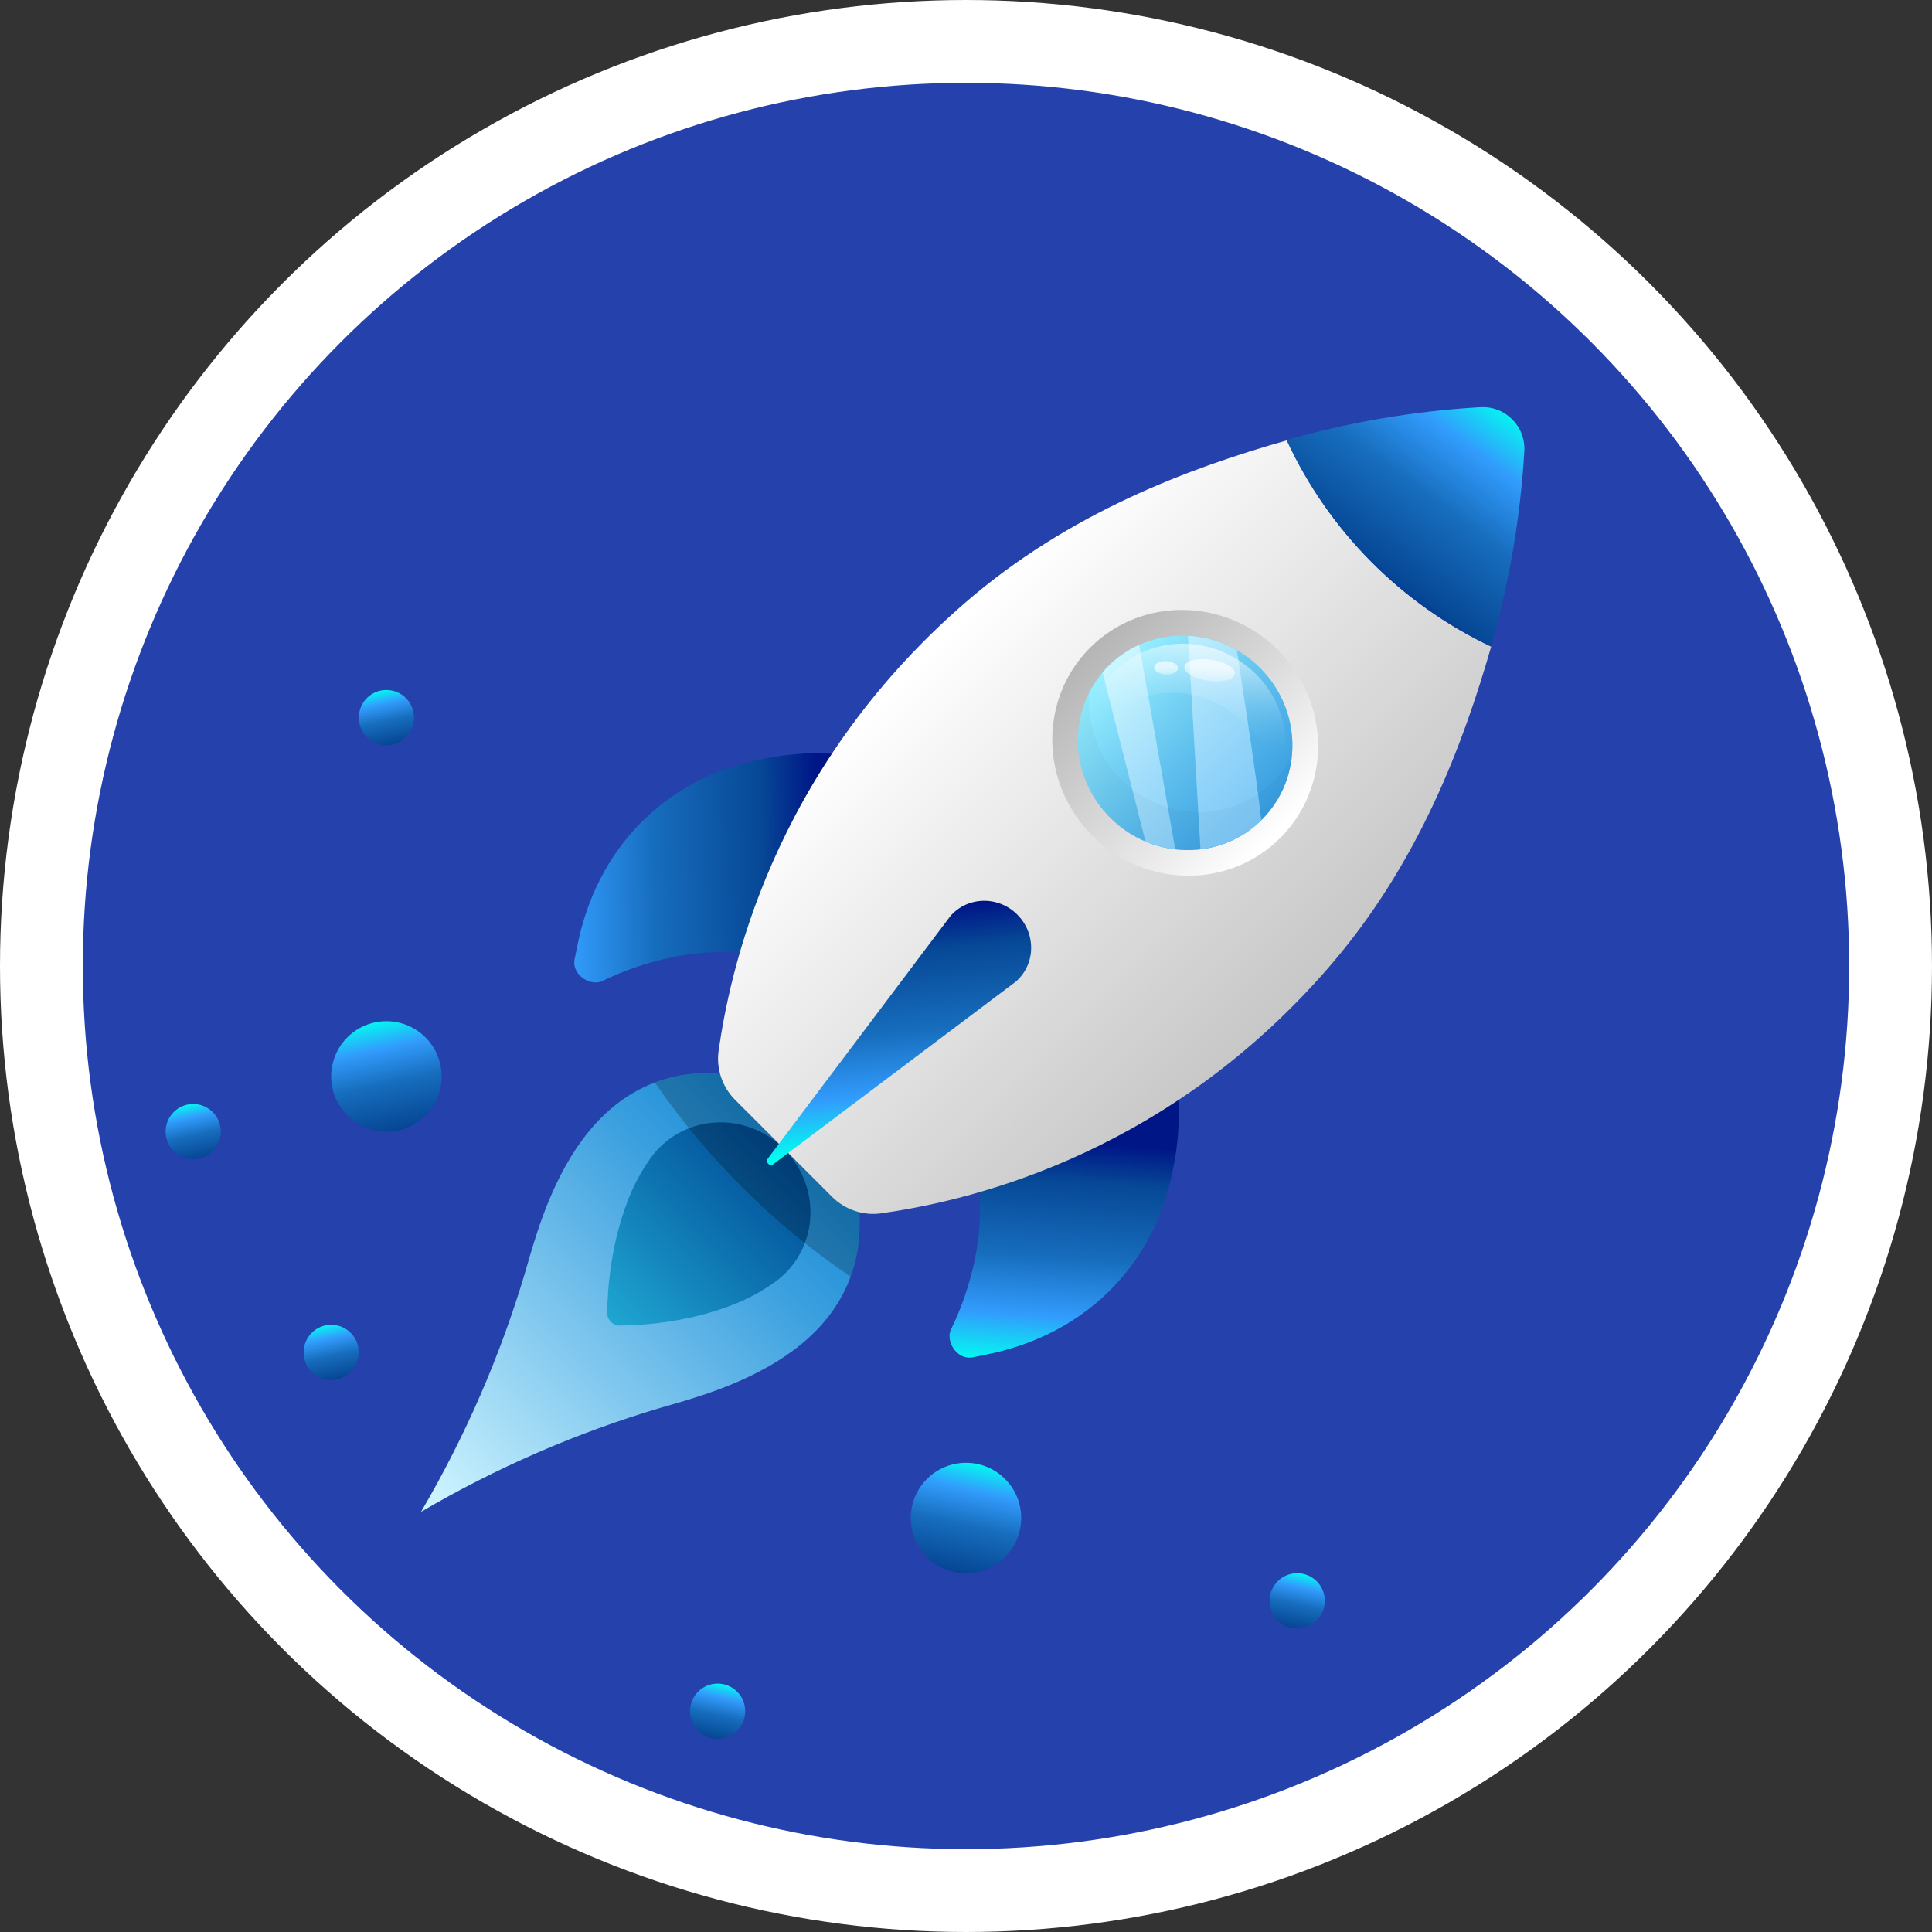 <svg width="70" height="70" viewBox="0 0 70 70" fill="none" xmlns="http://www.w3.org/2000/svg">
<rect x="0" y="0" width="70" height="70" fill="#333333" stroke="none"/>
<circle cx="35" cy="35" r="33.5" fill="#2541AC" stroke="white" stroke-width="3"/>
<g clip-path="url(#clip0_874_4422)">
<path d="M31.134 43.815C31.097 43.259 28.904 41.442 28.738 41.305L28.749 41.293C28.749 41.293 26.808 38.924 26.228 38.884C21.008 38.524 19.628 44.041 19.021 46.118C18.118 49.143 16.858 52.042 15.267 54.755L15.212 54.81C15.212 54.81 15.222 54.8 15.246 54.789C15.24 54.794 15.235 54.799 15.23 54.804L15.26 54.774C17.972 53.182 20.872 51.921 23.898 51.018C25.979 50.416 31.493 49.035 31.134 43.815Z" fill="url(#paint0_linear_874_4422)"/>
<path d="M28.404 41.627C28.074 41.295 27.677 41.038 27.241 40.873C26.806 40.709 26.342 40.64 25.882 40.672C25.422 40.704 24.977 40.836 24.577 41.059C24.178 41.282 23.835 41.591 23.57 41.964C23.309 42.329 23.084 42.719 22.899 43.13C22.124 44.897 22.011 46.739 21.999 47.564C21.998 47.625 22.009 47.686 22.033 47.743C22.056 47.8 22.09 47.852 22.134 47.895C22.177 47.939 22.229 47.973 22.286 47.996C22.343 48.019 22.404 48.031 22.464 48.029C23.294 48.022 25.136 47.908 26.899 47.13C27.309 46.944 27.699 46.719 28.065 46.458C28.437 46.194 28.746 45.851 28.969 45.452C29.192 45.053 29.325 44.608 29.357 44.148C29.389 43.688 29.321 43.225 29.156 42.789C28.991 42.354 28.735 41.957 28.404 41.627Z" fill="url(#paint1_linear_874_4422)"/>
<path opacity="0.22" d="M31.134 43.813C31.097 43.257 28.903 41.44 28.737 41.302L28.749 41.291C28.749 41.291 26.807 38.922 26.228 38.882C25.375 38.812 24.521 38.928 23.726 39.221C25.631 41.986 28.038 44.373 30.818 46.255C31.095 45.477 31.202 44.645 31.134 43.813Z" fill="black"/>
<path d="M32.788 28.532C32.992 28.232 32.708 27.725 32.288 27.656L30.69 27.378C29.527 27.175 28.042 27.337 26.717 27.726C26.596 27.762 26.468 27.803 26.333 27.85C23.487 28.857 21.543 31.185 20.926 34.228L20.816 34.773C20.812 34.794 20.81 34.815 20.808 34.835C20.767 35.353 21.417 35.75 21.841 35.539C22.606 35.158 25.057 34.117 27.558 34.64C29.486 35.043 31.756 35.61 31.756 35.61C31.997 35.652 32.303 33.884 32.337 33.662C32.684 31.412 30.758 31.522 32.788 28.532Z" fill="url(#paint2_linear_874_4422)"/>
<path d="M41.468 37.208C41.768 37.005 42.275 37.289 42.344 37.709L42.623 39.307C42.825 40.47 42.663 41.955 42.274 43.279C42.239 43.4 42.197 43.529 42.15 43.664C41.144 46.51 38.815 48.454 35.772 49.071L35.227 49.181C35.207 49.184 35.185 49.187 35.165 49.188C34.648 49.23 34.25 48.58 34.461 48.156C34.842 47.391 35.883 44.94 35.36 42.438C34.957 40.511 34.39 38.241 34.39 38.241C34.349 37.999 36.117 37.694 36.338 37.66C38.588 37.313 38.478 39.239 41.468 37.208Z" fill="url(#paint3_linear_874_4422)"/>
<path d="M48.142 35.05C51.412 31.279 53.017 26.948 54.028 23.428C50.767 21.882 48.141 19.23 46.629 15.954C43.095 16.96 38.739 18.566 34.948 21.856C27.876 27.998 26.422 35.393 26.037 38.066C25.991 38.387 26.021 38.717 26.126 39.028C26.23 39.339 26.407 39.622 26.64 39.855L30.142 43.358C30.375 43.591 30.659 43.767 30.97 43.872C31.28 43.977 31.609 44.007 31.93 43.961C34.606 43.577 42.007 42.129 48.142 35.05Z" fill="url(#paint4_linear_874_4422)"/>
<path d="M36.81 35.562C36.979 35.414 37.115 35.232 37.21 35.028C37.304 34.823 37.356 34.601 37.36 34.374C37.365 34.147 37.323 33.92 37.237 33.707C37.151 33.495 37.022 33.301 36.86 33.139C36.697 32.976 36.503 32.847 36.291 32.761C36.078 32.675 35.852 32.633 35.625 32.638C35.398 32.643 35.175 32.694 34.971 32.788C34.766 32.883 34.584 33.019 34.437 33.188L27.817 41.98C27.797 42.007 27.787 42.041 27.79 42.075C27.793 42.109 27.808 42.141 27.833 42.166C27.857 42.19 27.889 42.206 27.924 42.208C27.958 42.211 27.991 42.201 28.018 42.181L36.81 35.562Z" fill="url(#paint5_linear_874_4422)"/>
<path d="M39.578 30.278C41.481 32.181 44.529 32.218 46.387 30.361C48.245 28.503 48.208 25.455 46.304 23.552C44.401 21.648 41.353 21.611 39.495 23.469C37.638 25.326 37.675 28.375 39.578 30.278Z" fill="url(#paint6_linear_874_4422)"/>
<path d="M54.018 23.422C54.683 21.117 55.089 18.74 55.23 16.333C55.242 16.124 55.208 15.915 55.132 15.718C55.056 15.521 54.939 15.342 54.79 15.193C54.64 15.043 54.461 14.926 54.264 14.85C54.067 14.774 53.858 14.741 53.649 14.752C51.262 14.89 48.903 15.29 46.614 15.944C48.129 19.221 50.756 21.874 54.018 23.422Z" fill="url(#paint7_linear_874_4422)"/>
<path d="M40.228 29.629C41.763 31.164 44.223 31.194 45.721 29.695C47.22 28.197 47.19 25.737 45.655 24.202C44.119 22.667 41.66 22.637 40.161 24.135C38.663 25.634 38.692 28.093 40.228 29.629Z" fill="#77D5F7"/>
<path d="M40.228 29.629C41.763 31.164 44.223 31.194 45.721 29.695C47.22 28.197 47.19 25.737 45.655 24.202C44.119 22.667 41.66 22.637 40.161 24.135C38.663 25.634 38.692 28.093 40.228 29.629Z" fill="url(#paint8_linear_874_4422)"/>
<path d="M40.161 24.133C40.087 24.207 40.012 24.282 39.949 24.365L41.502 30.486C41.847 30.632 42.211 30.728 42.582 30.771L41.275 23.363C40.859 23.55 40.482 23.811 40.161 24.133Z" fill="url(#paint9_linear_874_4422)"/>
<path d="M45.701 29.72C45.5 27.959 45.066 25.251 44.816 23.557C44.271 23.247 43.664 23.068 43.043 23.037L43.495 30.769C44.332 30.676 45.108 30.307 45.701 29.72Z" fill="url(#paint10_linear_874_4422)"/>
<path opacity="0.55" d="M43.326 25.206C43.977 25.364 44.578 25.697 45.061 26.168C45.544 26.639 45.893 27.231 46.068 27.878C46.08 27.926 46.108 27.969 46.147 27.999C46.186 28.03 46.234 28.046 46.283 28.047C46.332 28.047 46.38 28.03 46.418 28C46.455 27.97 46.482 27.928 46.492 27.88C46.558 27.595 46.591 27.302 46.589 27.007C46.587 26.328 46.391 25.659 46.026 25.077C45.66 24.495 45.139 24.026 44.524 23.722C44.027 23.472 43.483 23.336 42.932 23.324C42.38 23.312 41.837 23.425 41.341 23.655C40.846 23.884 40.411 24.224 40.07 24.649C39.73 25.073 39.491 25.572 39.373 26.108L39.364 26.148C39.355 26.195 39.362 26.244 39.383 26.287C39.404 26.331 39.439 26.367 39.482 26.389C39.525 26.412 39.574 26.419 39.621 26.412C39.668 26.404 39.711 26.38 39.743 26.346C40.171 25.843 40.731 25.472 41.363 25.271C41.995 25.07 42.673 25.047 43.326 25.206Z" fill="url(#paint11_linear_874_4422)"/>
<path opacity="0.66" d="M43.781 24.668C44.287 24.738 44.716 24.623 44.741 24.411C44.765 24.199 44.375 23.97 43.869 23.9C43.364 23.83 42.934 23.945 42.91 24.157C42.885 24.369 43.276 24.598 43.781 24.668Z" fill="url(#paint12_linear_874_4422)"/>
<path opacity="0.66" d="M42.245 24.438C42.484 24.447 42.678 24.346 42.681 24.213C42.682 24.08 42.491 23.964 42.253 23.954C42.014 23.945 41.82 24.046 41.818 24.179C41.816 24.312 42.007 24.428 42.245 24.438Z" fill="url(#paint13_linear_874_4422)"/>
<path opacity="0.03" d="M46.809 27.377C46.399 28.174 45.721 28.797 44.89 29.137C44.06 29.477 43.13 29.514 42.261 29.24C41.391 28.967 40.638 28.401 40.129 27.639C39.621 26.878 39.39 25.97 39.477 25.071C39.217 25.575 39.074 26.132 39.056 26.703C39.038 27.274 39.146 27.845 39.373 28.375C39.601 28.906 39.941 29.382 40.37 29.771C40.799 30.159 41.307 30.45 41.856 30.623C42.406 30.796 42.983 30.846 43.548 30.77C44.113 30.695 44.651 30.494 45.124 30.184C45.598 29.874 45.994 29.462 46.285 28.977C46.576 28.492 46.755 27.945 46.809 27.377Z" fill="black"/>
</g>
<circle cx="14" cy="39" r="2" fill="url(#paint14_linear_874_4422)"/>
<circle cx="2" cy="2" r="2" transform="matrix(-1 0 0 1 37 53)" fill="url(#paint15_linear_874_4422)"/>
<circle cx="7" cy="41" r="1" fill="url(#paint16_linear_874_4422)"/>
<circle cx="14" cy="26" r="1" fill="url(#paint17_linear_874_4422)"/>
<circle cx="1" cy="1" r="1" transform="matrix(-1 0 0 1 27 61)" fill="url(#paint18_linear_874_4422)"/>
<circle cx="12" cy="49" r="1" fill="url(#paint19_linear_874_4422)"/>
<circle cx="1" cy="1" r="1" transform="matrix(-1 0 0 1 48 57)" fill="url(#paint20_linear_874_4422)"/>
<defs>
<linearGradient id="paint0_linear_874_4422" x1="29.112" y1="40.919" x2="15.505" y2="54.526" gradientUnits="userSpaceOnUse">
<stop stop-color="#1388D6"/>
<stop offset="0.24" stop-color="#3CA0DF"/>
<stop offset="0.78" stop-color="#A4DCF6"/>
<stop offset="0.98" stop-color="#CCF3FF"/>
</linearGradient>
<linearGradient id="paint1_linear_874_4422" x1="28.473" y1="41.558" x2="22" y2="48.031" gradientUnits="userSpaceOnUse">
<stop stop-color="#004B96"/>
<stop offset="0.47" stop-color="#0E74B1"/>
<stop offset="0.98" stop-color="#1FA6D1"/>
</linearGradient>
<linearGradient id="paint2_linear_874_4422" x1="18" y1="31" x2="31.505" y2="30.703" gradientUnits="userSpaceOnUse">
<stop stop-color="#00FFF0"/>
<stop offset="0.193" stop-color="#329CFD"/>
<stop offset="0.42" stop-color="#176DBD"/>
<stop offset="0.71" stop-color="#064896"/>
<stop offset="0.86" stop-color="#001687"/>
</linearGradient>
<linearGradient id="paint3_linear_874_4422" x1="37.5" y1="49.5" x2="38.143" y2="40.01" gradientUnits="userSpaceOnUse">
<stop stop-color="#00FFF0"/>
<stop offset="0.193" stop-color="#329CFD"/>
<stop offset="0.42" stop-color="#176DBD"/>
<stop offset="0.71" stop-color="#064896"/>
<stop offset="0.86" stop-color="#001687"/>
</linearGradient>
<linearGradient id="paint4_linear_874_4422" x1="32.717" y1="23.988" x2="46.01" y2="37.281" gradientUnits="userSpaceOnUse">
<stop offset="0.02" stop-color="white"/>
<stop offset="0.27" stop-color="#F0F0F0"/>
<stop offset="1" stop-color="#C7C7C7"/>
</linearGradient>
<linearGradient id="paint5_linear_874_4422" x1="28" y1="42" x2="27.039" y2="32.169" gradientUnits="userSpaceOnUse">
<stop stop-color="#00FFF0"/>
<stop offset="0.193" stop-color="#329CFD"/>
<stop offset="0.42" stop-color="#176DBD"/>
<stop offset="0.71" stop-color="#064896"/>
<stop offset="0.86" stop-color="#001687"/>
</linearGradient>
<linearGradient id="paint6_linear_874_4422" x1="39.496" y1="23.47" x2="46.387" y2="30.361" gradientUnits="userSpaceOnUse">
<stop stop-color="#B5B5B5"/>
<stop offset="0.57" stop-color="#DEDEDE"/>
<stop offset="0.98" stop-color="white"/>
</linearGradient>
<linearGradient id="paint7_linear_874_4422" x1="55" y1="15" x2="48.849" y2="23.36" gradientUnits="userSpaceOnUse">
<stop stop-color="#00FFF0"/>
<stop offset="0.193" stop-color="#329CFD"/>
<stop offset="0.42" stop-color="#176DBD"/>
<stop offset="0.71" stop-color="#064896"/>
<stop offset="0.86" stop-color="#001687"/>
</linearGradient>
<linearGradient id="paint8_linear_874_4422" x1="40.161" y1="24.135" x2="45.722" y2="29.696" gradientUnits="userSpaceOnUse">
<stop offset="0.02" stop-color="#96EEFF"/>
<stop offset="0.55" stop-color="#5FBFED"/>
<stop offset="1" stop-color="#369CE0"/>
</linearGradient>
<linearGradient id="paint9_linear_874_4422" x1="39.379" y1="24.915" x2="44.94" y2="30.476" gradientUnits="userSpaceOnUse">
<stop offset="0.02" stop-color="#C9F6FF"/>
<stop offset="0.47" stop-color="#A2DEFB"/>
<stop offset="1" stop-color="#79C5F7"/>
</linearGradient>
<linearGradient id="paint10_linear_874_4422" x1="40.627" y1="23.634" x2="46.303" y2="29.31" gradientUnits="userSpaceOnUse">
<stop offset="0.02" stop-color="#C9F6FF"/>
<stop offset="0.47" stop-color="#A2DEFB"/>
<stop offset="1" stop-color="#79C5F7"/>
</linearGradient>
<linearGradient id="paint11_linear_874_4422" x1="43.604" y1="23.398" x2="42.905" y2="26.688" gradientUnits="userSpaceOnUse">
<stop offset="0.02" stop-color="white"/>
<stop offset="0.12" stop-color="white" stop-opacity="0.8"/>
<stop offset="0.25" stop-color="white" stop-opacity="0.59"/>
<stop offset="0.38" stop-color="white" stop-opacity="0.41"/>
<stop offset="0.51" stop-color="white" stop-opacity="0.26"/>
<stop offset="0.63" stop-color="white" stop-opacity="0.15"/>
<stop offset="0.76" stop-color="white" stop-opacity="0.07"/>
<stop offset="0.88" stop-color="white" stop-opacity="0.02"/>
<stop offset="1" stop-color="white" stop-opacity="0"/>
</linearGradient>
<linearGradient id="paint12_linear_874_4422" x1="43.82" y1="24.142" x2="43.71" y2="25.437" gradientUnits="userSpaceOnUse">
<stop offset="0.02" stop-color="white"/>
<stop offset="0.17" stop-color="white" stop-opacity="0.8"/>
<stop offset="0.4" stop-color="white" stop-opacity="0.52"/>
<stop offset="0.6" stop-color="white" stop-opacity="0.29"/>
<stop offset="0.78" stop-color="white" stop-opacity="0.13"/>
<stop offset="0.92" stop-color="white" stop-opacity="0.04"/>
<stop offset="1" stop-color="white" stop-opacity="0"/>
</linearGradient>
<linearGradient id="paint13_linear_874_4422" x1="41.993" y1="24.175" x2="42.02" y2="24.988" gradientUnits="userSpaceOnUse">
<stop offset="0.02" stop-color="white"/>
<stop offset="0.17" stop-color="white" stop-opacity="0.8"/>
<stop offset="0.4" stop-color="white" stop-opacity="0.52"/>
<stop offset="0.6" stop-color="white" stop-opacity="0.29"/>
<stop offset="0.78" stop-color="white" stop-opacity="0.13"/>
<stop offset="0.92" stop-color="white" stop-opacity="0.04"/>
<stop offset="1" stop-color="white" stop-opacity="0"/>
</linearGradient>
<linearGradient id="paint14_linear_874_4422" x1="14" y1="36.843" x2="15.218" y2="42.359" gradientUnits="userSpaceOnUse">
<stop stop-color="#00FFF0"/>
<stop offset="0.193" stop-color="#329CFD"/>
<stop offset="0.42" stop-color="#176DBD"/>
<stop offset="0.71" stop-color="#064896"/>
<stop offset="0.86" stop-color="#001687"/>
</linearGradient>
<linearGradient id="paint15_linear_874_4422" x1="2" y1="-0.157" x2="3.218" y2="5.359" gradientUnits="userSpaceOnUse">
<stop stop-color="#00FFF0"/>
<stop offset="0.193" stop-color="#329CFD"/>
<stop offset="0.42" stop-color="#176DBD"/>
<stop offset="0.71" stop-color="#064896"/>
<stop offset="0.86" stop-color="#001687"/>
</linearGradient>
<linearGradient id="paint16_linear_874_4422" x1="7" y1="39.922" x2="7.609" y2="42.679" gradientUnits="userSpaceOnUse">
<stop stop-color="#00FFF0"/>
<stop offset="0.193" stop-color="#329CFD"/>
<stop offset="0.42" stop-color="#176DBD"/>
<stop offset="0.71" stop-color="#064896"/>
<stop offset="0.86" stop-color="#001687"/>
</linearGradient>
<linearGradient id="paint17_linear_874_4422" x1="14" y1="24.922" x2="14.609" y2="27.679" gradientUnits="userSpaceOnUse">
<stop stop-color="#00FFF0"/>
<stop offset="0.193" stop-color="#329CFD"/>
<stop offset="0.42" stop-color="#176DBD"/>
<stop offset="0.71" stop-color="#064896"/>
<stop offset="0.86" stop-color="#001687"/>
</linearGradient>
<linearGradient id="paint18_linear_874_4422" x1="1" y1="-0.078" x2="1.609" y2="2.679" gradientUnits="userSpaceOnUse">
<stop stop-color="#00FFF0"/>
<stop offset="0.193" stop-color="#329CFD"/>
<stop offset="0.42" stop-color="#176DBD"/>
<stop offset="0.71" stop-color="#064896"/>
<stop offset="0.86" stop-color="#001687"/>
</linearGradient>
<linearGradient id="paint19_linear_874_4422" x1="12" y1="47.922" x2="12.609" y2="50.679" gradientUnits="userSpaceOnUse">
<stop stop-color="#00FFF0"/>
<stop offset="0.193" stop-color="#329CFD"/>
<stop offset="0.42" stop-color="#176DBD"/>
<stop offset="0.71" stop-color="#064896"/>
<stop offset="0.86" stop-color="#001687"/>
</linearGradient>
<linearGradient id="paint20_linear_874_4422" x1="1" y1="-0.078" x2="1.609" y2="2.679" gradientUnits="userSpaceOnUse">
<stop stop-color="#00FFF0"/>
<stop offset="0.193" stop-color="#329CFD"/>
<stop offset="0.42" stop-color="#176DBD"/>
<stop offset="0.71" stop-color="#064896"/>
<stop offset="0.86" stop-color="#001687"/>
</linearGradient>
<clipPath id="clip0_874_4422">
<rect width="24" height="56" fill="white" transform="translate(46.313 6.715) rotate(45)"/>
</clipPath>
</defs>
</svg>
